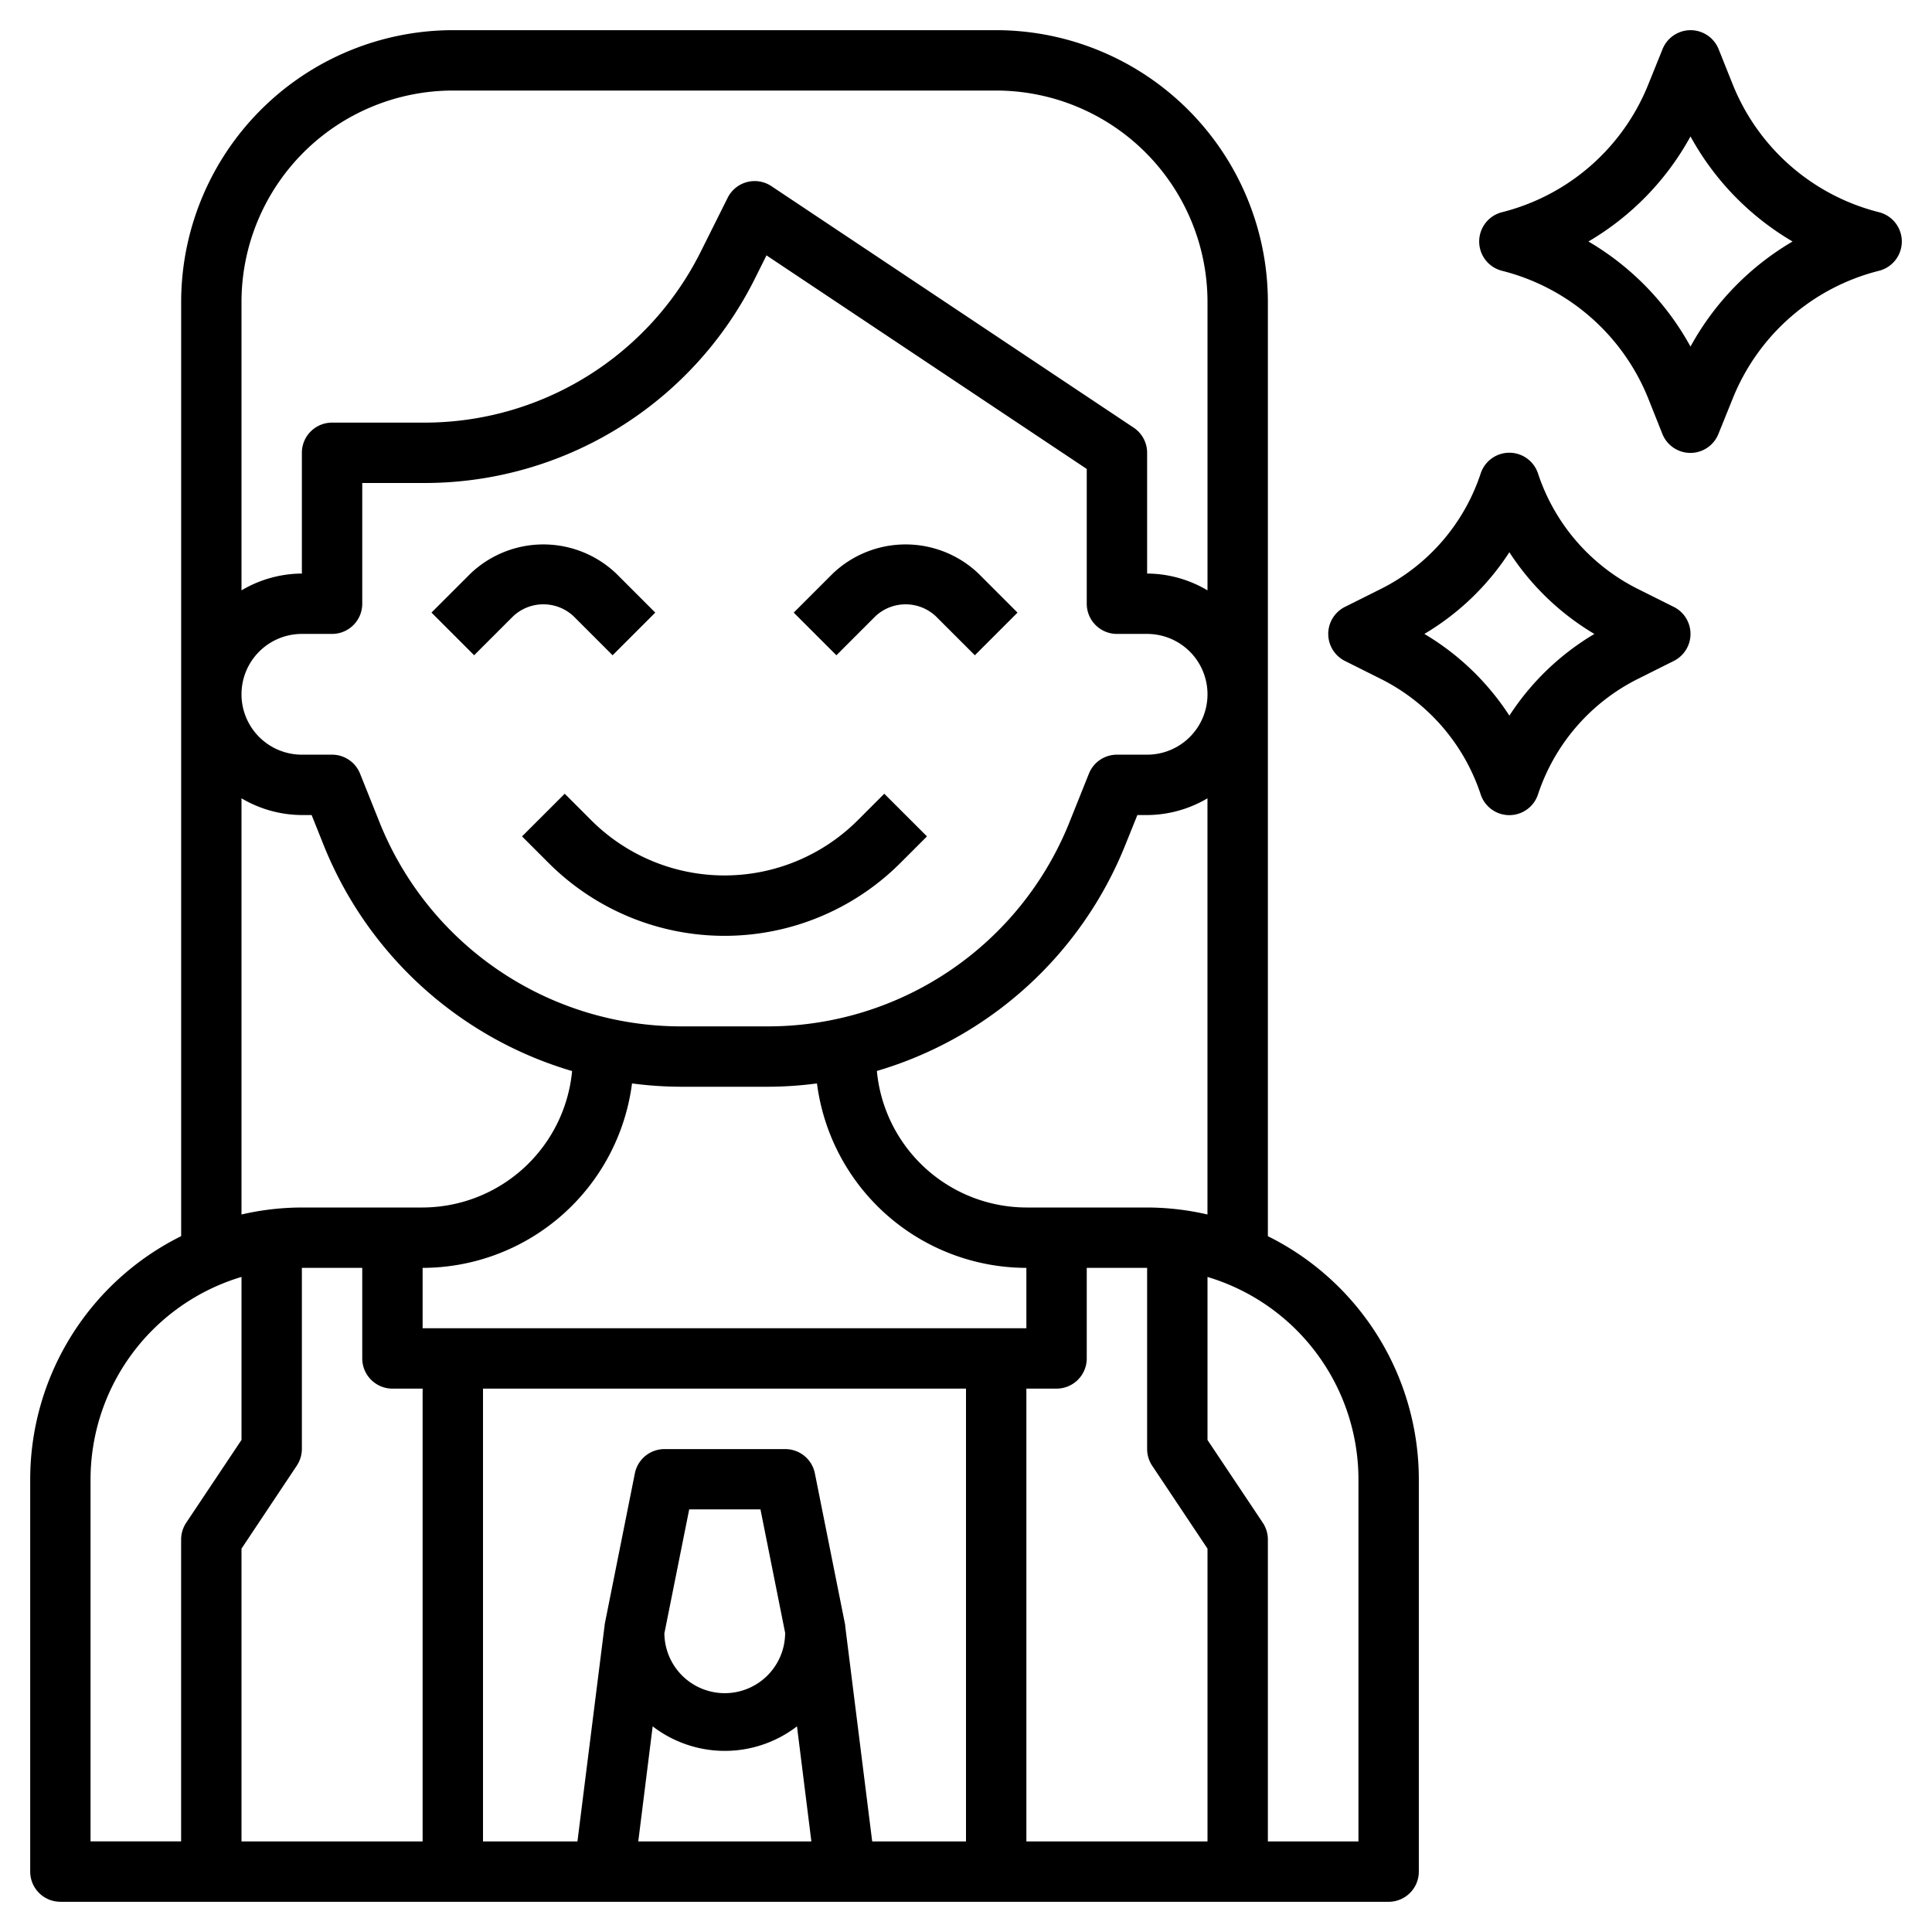 <svg width="60" height="60" fill="none" xmlns="http://www.w3.org/2000/svg"><path d="M26.638 25.474a5.853 5.853 0 01-8.276 0l-.824-.824-1.326 1.325.824.824a7.725 7.725 0 0010.928 0l.824-.824-1.326-1.325-.824.824zm-8.825-6.336l1.212 1.212 1.325-1.325-1.212-1.212a3.281 3.281 0 00-4.526 0L13.4 19.024l1.325 1.325 1.213-1.212a1.373 1.373 0 011.874 0zm8.049-1.325l-1.212 1.212 1.325 1.325 1.212-1.212a1.373 1.373 0 011.875 0l1.213 1.212 1.325-1.325-1.212-1.212a3.281 3.281 0 00-4.526 0zM58.353 6.59a6.64 6.64 0 01-4.54-3.965l-.44-1.099a.938.938 0 00-1.741 0l-.444 1.099a6.64 6.64 0 01-4.544 3.966.938.938 0 000 1.818 6.64 6.64 0 014.544 3.966l.438 1.099a.937.937 0 001.742 0l.444-1.099a6.64 6.64 0 014.544-3.966.938.938 0 000-1.818h-.003zM52.5 10.764A8.537 8.537 0 0049.33 7.5a8.537 8.537 0 003.17-3.263A8.537 8.537 0 0055.67 7.5a8.537 8.537 0 00-3.17 3.263zm0 8.924a.937.937 0 00-.519-.84l-1.097-.548a6.176 6.176 0 01-3.12-3.596.937.937 0 00-1.78 0 6.177 6.177 0 01-3.12 3.596l-1.097.548a.939.939 0 000 1.678l1.097.549a6.177 6.177 0 013.12 3.596.937.937 0 001.78 0 6.178 6.178 0 013.12-3.596l1.097-.549a.937.937 0 00.519-.838zm-5.625 2.537a8.023 8.023 0 00-2.64-2.538 8.024 8.024 0 002.64-2.537 8.026 8.026 0 002.64 2.538 8.025 8.025 0 00-2.64 2.537z" fill="#000"/><path d="M1.875 59.062h41.25a.938.938 0 00.938-.937V45.937a8.438 8.438 0 00-4.688-7.546V9.375A8.448 8.448 0 0030.937.937H14.063a8.448 8.448 0 00-8.437 8.438V38.39a8.437 8.437 0 00-4.688 7.546v12.188a.937.937 0 00.938.937zM9.375 45v-5.625h1.875v2.812a.938.938 0 00.938.938h.937v14.062H7.5v-9.093l1.717-2.577A.943.943 0 009.375 45zm25.313-25.313h.937a1.875 1.875 0 110 3.75h-.938a.937.937 0 00-.87.59l-.604 1.508a10.085 10.085 0 01-9.363 6.34h-2.7a10.086 10.086 0 01-9.364-6.34l-.604-1.509a.937.937 0 00-.87-.589h-.937a1.875 1.875 0 010-3.75h.938a.938.938 0 00.937-.937V15h1.933a11.462 11.462 0 0010.255-6.336l.366-.733 9.946 6.633v4.186a.938.938 0 00.938.937zM21.15 33.75h2.7a11.913 11.913 0 001.522-.103 6.568 6.568 0 006.503 5.728v1.875h-18.75v-1.875a6.568 6.568 0 006.503-5.728c.505.067 1.013.101 1.522.103zm14.633 11.77l1.717 2.574v9.093h-5.625V43.125h.938a.938.938 0 00.937-.938v-2.812h1.875V45c0 .185.055.366.157.52zm-15.514 8.093a3.676 3.676 0 004.482 0l.447 3.574h-5.376l.447-3.574zm.368-2.907l.767-3.831h2.213l.766 3.833a1.875 1.875 0 11-3.75 0l.004-.002zm5.613-.197c0-.024 0-.046-.007-.069l-.937-4.687a.937.937 0 00-.919-.75h-3.75a.938.938 0 00-.92.75l-.937 4.687c-.005.023 0 .045-.007.069l-.84 6.678H15V43.125h15v14.062h-2.913l-.837-6.678zm15.938-4.572v11.25h-2.813v-9.375a.943.943 0 00-.157-.52L37.5 44.72v-5.063a6.57 6.57 0 014.688 6.281zM35.624 37.5h-3.75a4.678 4.678 0 01-4.642-4.24 11.95 11.95 0 007.72-7.03l.37-.918h.302a3.711 3.711 0 001.875-.52v12.925a8.406 8.406 0 00-1.875-.217zM14.062 2.812h16.876A6.57 6.57 0 0137.5 9.375v8.959a3.712 3.712 0 00-1.875-.522v-3.75a.937.937 0 00-.417-.78l-11.25-7.5a.937.937 0 00-1.36.361l-.843 1.688a9.588 9.588 0 01-8.572 5.294h-2.87a.937.937 0 00-.938.937v3.75a3.712 3.712 0 00-1.875.522v-8.96a6.57 6.57 0 016.563-6.562zM7.5 24.792a3.711 3.711 0 001.875.52h.303l.368.92a11.95 11.95 0 007.721 7.031 4.678 4.678 0 01-4.642 4.237h-3.75a8.405 8.405 0 00-1.875.217V24.791zM2.812 45.936a6.57 6.57 0 014.688-6.28v5.062l-1.718 2.573a.943.943 0 00-.157.52v9.375H2.812v-11.25z" fill="#000"/></svg>